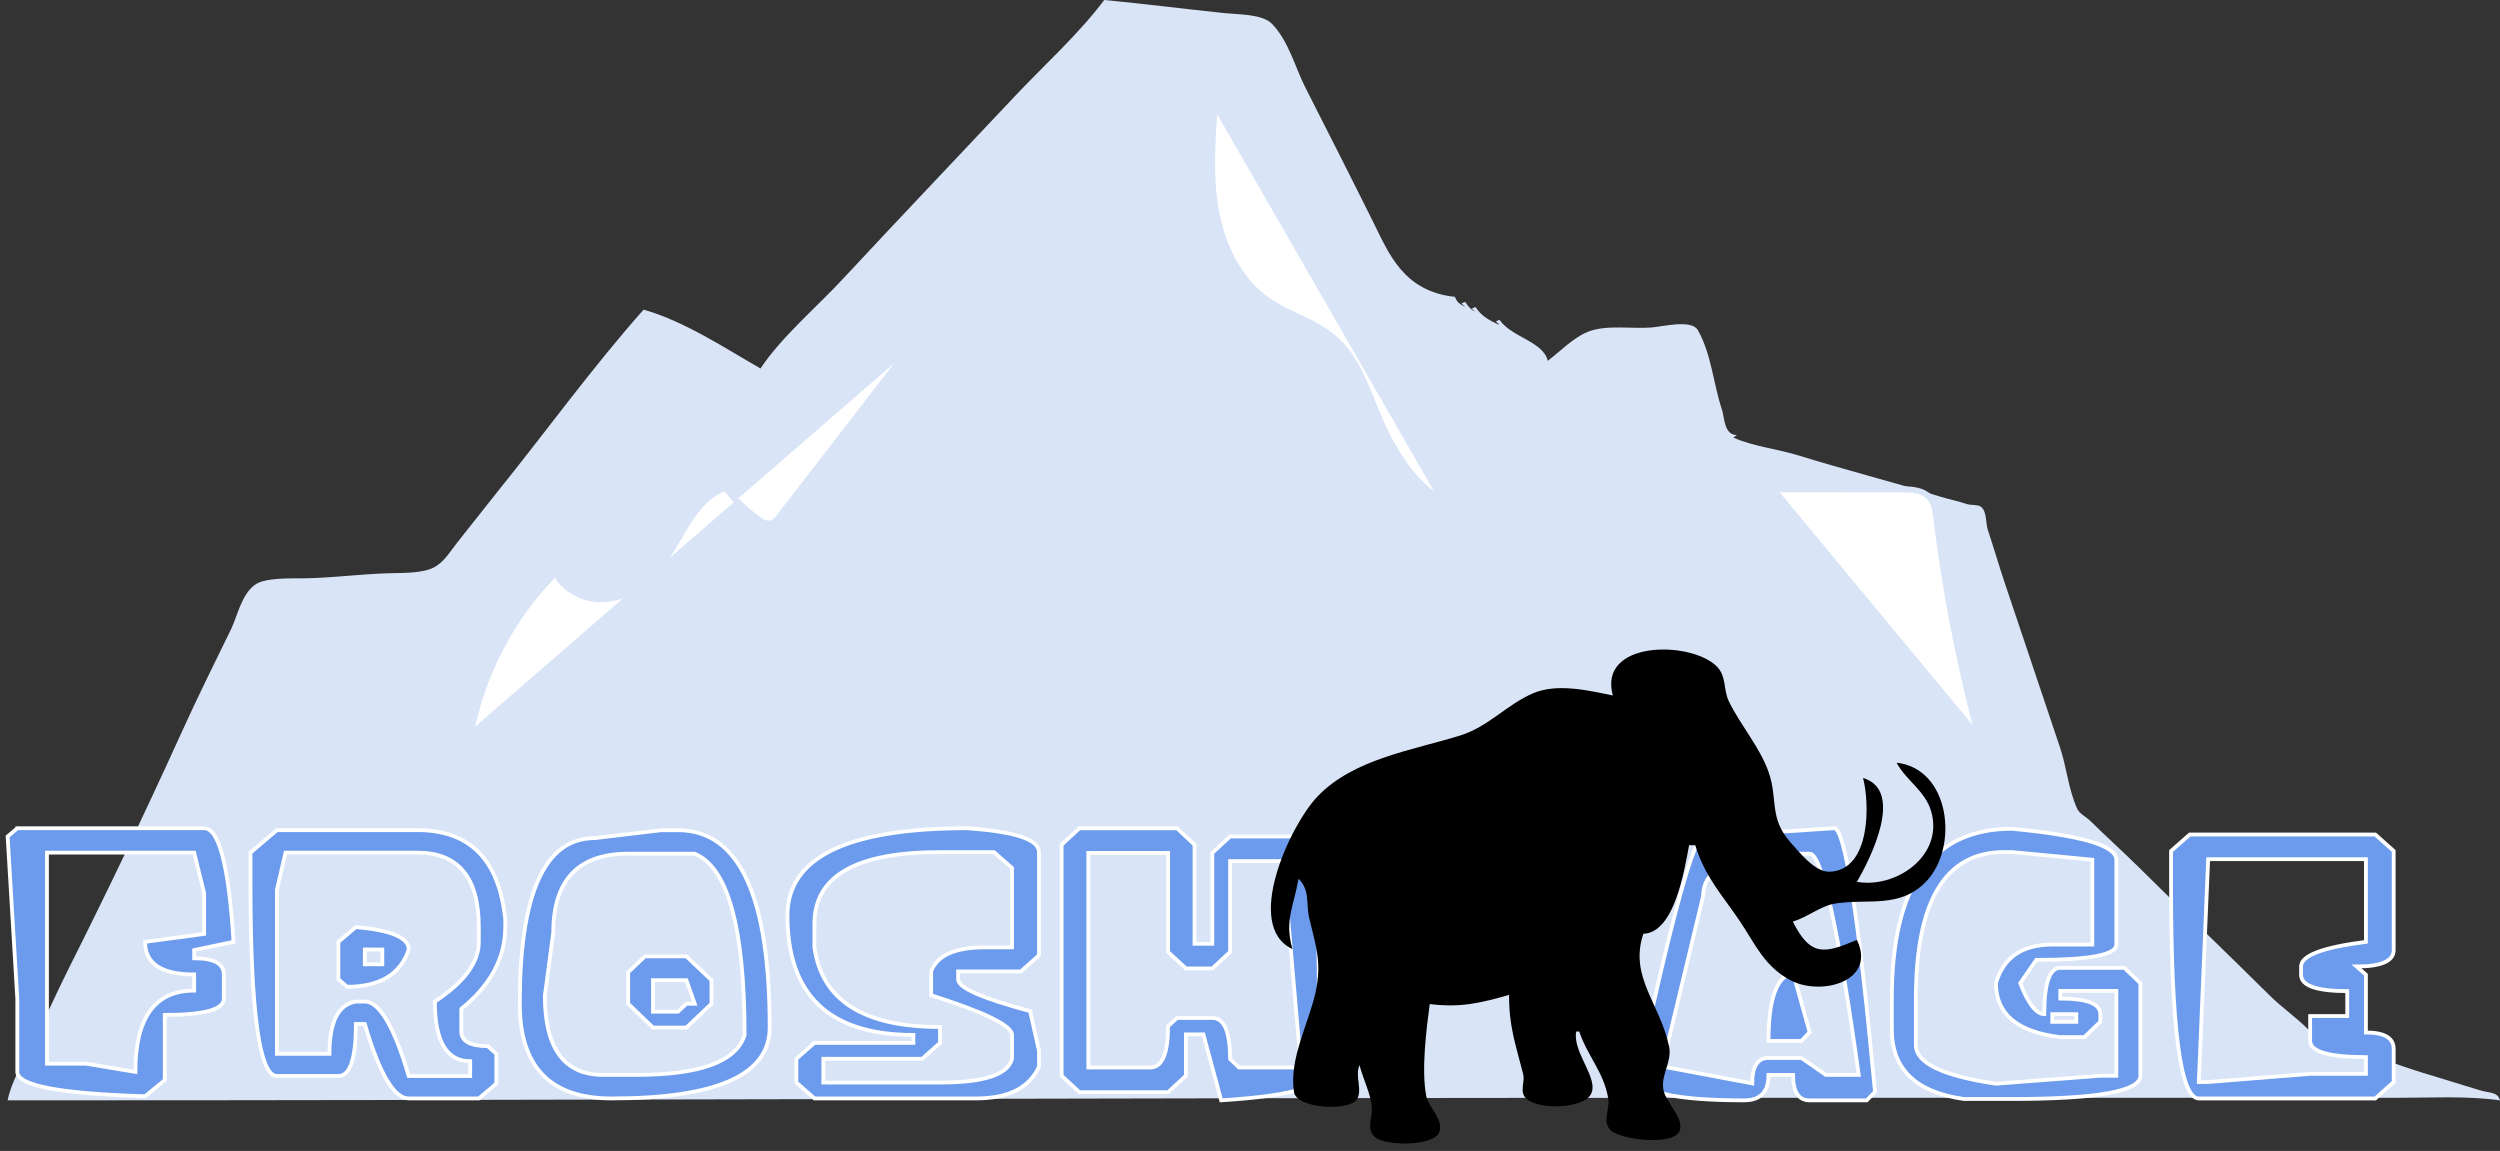 <svg width="328" height="151" viewBox="0 0 328 151" fill="none" xmlns="http://www.w3.org/2000/svg">
<rect x="0" y="0" width="328" height="151" fill="#333333" stroke="none"/>
<path d="M144.875 0C141.524 4.477 136.968 8.561 133.022 12.758C125.546 20.706 118.006 28.62 110.586 36.595C107.03 40.419 102.554 44.184 99.774 48.346C95.215 45.738 89.822 42.143 84.44 40.624C77.614 48.328 71.694 56.548 65.314 64.462C63.518 66.689 61.788 68.949 59.994 71.176C59.167 72.202 58.4 73.559 57.138 74.331C55.649 75.243 52.887 75.16 51.063 75.208C47.451 75.306 43.85 75.791 40.24 75.871C38.414 75.911 34.785 75.709 33.403 76.751C31.655 78.07 31.128 80.889 30.294 82.591C28.05 87.164 25.796 91.744 23.703 96.357C19.013 106.69 14.059 117.029 8.928 127.245C7.364 130.362 5.981 133.528 4.417 136.645C3.174 139.123 1.527 141.748 1 144.367C74.967 144.367 148.944 144.032 222.908 144.032H292.367H314.468C318.947 144.032 323.58 143.757 328 144.367C327.69 143.214 326.668 143.451 325.294 143.024L317.626 140.674C314.273 139.635 311.056 138.356 307.704 137.317C306.768 137.026 305.407 137.018 304.546 136.645C303.664 136.262 303.22 135.441 302.741 134.967C301.142 133.379 299.38 132.19 297.779 130.602C292.172 125.036 286.247 119.379 280.64 113.815C278.544 111.734 276.338 109.77 274.324 107.772C273.723 107.175 272.822 106.767 272.52 106.093C271.354 103.487 271.164 100.716 270.263 98.035L263.047 76.548C262.252 74.187 261.568 71.808 260.793 69.498C260.517 68.68 260.694 67.073 259.891 66.476C259.488 66.175 258.589 66.306 258.087 66.14C256.884 65.743 255.686 65.506 254.477 65.133C248.37 63.239 242.092 61.656 235.985 59.761C233.186 58.893 230.044 58.584 227.416 57.411L227.868 57.075C226.181 57.075 226.266 54.771 225.913 53.718C224.809 50.435 224.531 46.409 222.756 43.31C221.922 41.855 218.119 42.865 216.593 42.974C214.058 43.158 210.841 42.596 208.475 43.478C206.449 44.232 204.66 46.151 203.064 47.339C202.489 44.805 198.235 44.211 196.748 41.967C196.048 42.228 196.229 42.06 196.748 42.639C195.286 42.005 194.342 41.426 193.59 40.288C192.89 40.55 193.072 40.382 193.59 40.96C192.906 40.523 192.633 40.225 192.238 39.617C191.537 39.878 191.719 39.71 192.238 40.288C191.438 39.828 191.155 39.654 190.885 38.946C184.144 38.237 182.211 33.249 180.203 29.209C177.251 23.267 174.232 17.341 171.23 11.415C169.938 8.868 169.045 5.324 166.877 3.123C165.61 1.836 162.596 1.921 160.663 1.721C155.393 1.178 150.15 0.496 144.875 0Z" fill="#D9E4F7"/>
<path d="M80.898 82.901C80.376 78.727 81.737 73.817 85.562 72.103C86.813 71.541 88.201 71.38 89.541 71.088C94.492 70.007 98.993 66.971 101.862 62.773" fill="#D9E4F7"/>
<path d="M81.297 82.901C80.871 79.399 81.681 75.024 84.835 72.959C85.788 72.333 86.875 72.033 87.98 71.808C89.115 71.578 90.249 71.372 91.355 71.022C93.405 70.374 95.358 69.4 97.11 68.151C99.094 66.735 100.82 64.991 102.205 62.979C102.498 62.553 101.806 62.152 101.515 62.575C99.038 66.176 95.344 68.911 91.192 70.235C90.068 70.594 88.92 70.802 87.767 71.038C86.64 71.268 85.524 71.581 84.541 72.199C82.965 73.189 81.876 74.754 81.215 76.477C80.437 78.503 80.237 80.758 80.499 82.904C80.56 83.41 81.361 83.415 81.297 82.901Z" fill="#D9E4F7"/>
<path d="M61.839 95.766C63.44 88.009 67.333 80.745 72.903 75.134C74.093 77.606 77.073 78.899 79.787 78.57C82.501 78.238 84.909 76.52 86.59 74.353C89.4 70.733 90.878 65.504 95.19 63.982C96.41 65.603 97.888 67.027 99.555 68.18C100 68.488 100.514 68.79 101.049 68.702C101.598 68.611 101.992 68.137 102.333 67.693L118.862 46.304" fill="white"/>
<path d="M62.222 95.873C63.469 89.877 66.066 84.194 69.773 79.329C70.822 77.951 71.965 76.648 73.182 75.418C72.972 75.391 72.764 75.364 72.554 75.337C73.438 77.133 75.204 78.347 77.119 78.805C79.196 79.303 81.343 78.874 83.197 77.844C85.069 76.804 86.544 75.222 87.724 73.451C88.811 71.822 89.695 70.069 90.769 68.432C91.9 66.709 93.307 65.084 95.294 64.37C95.142 64.308 94.993 64.247 94.844 64.185C96.151 65.914 97.752 67.535 99.595 68.688C100.045 68.969 100.559 69.178 101.097 69.095C101.577 69.02 101.973 68.718 102.293 68.365C103.097 67.474 103.79 66.452 104.525 65.502C107.646 61.462 110.768 57.424 113.889 53.384C115.639 51.118 117.392 48.854 119.142 46.588C119.453 46.184 118.891 45.611 118.577 46.021C115.618 49.849 112.659 53.675 109.703 57.504C108.211 59.436 106.717 61.368 105.223 63.3C104.49 64.247 103.758 65.197 103.025 66.144C102.669 66.604 102.317 67.07 101.957 67.525C101.686 67.867 101.35 68.295 100.876 68.311C100.311 68.333 99.763 67.846 99.337 67.53C98.855 67.177 98.394 66.799 97.949 66.398C97.065 65.603 96.252 64.723 95.533 63.776C95.432 63.642 95.262 63.527 95.083 63.591C91.482 64.889 89.759 68.552 87.919 71.632C86.888 73.357 85.74 75.008 84.142 76.255C82.512 77.526 80.475 78.35 78.386 78.192C76.272 78.032 74.205 76.871 73.246 74.925C73.132 74.69 72.791 74.671 72.618 74.845C68.247 79.263 64.899 84.665 62.859 90.546C62.278 92.215 61.809 93.922 61.45 95.656C61.349 96.164 62.118 96.379 62.222 95.873Z" fill="#D9E4F7"/>
<path d="M159.329 14.357C159.026 18.887 158.725 23.476 159.574 27.933C160.424 32.391 162.573 36.779 166.273 39.385C169.088 41.365 172.628 42.216 175.193 44.512C177.757 46.807 178.983 50.208 180.29 53.4C182.16 57.959 184.562 62.572 188.64 65.317" fill="white"/>
<path d="M158.93 14.357C158.613 19.077 158.296 23.885 159.292 28.552C160.091 32.297 161.812 35.995 164.667 38.604C166.145 39.955 167.895 40.875 169.69 41.732C171.49 42.59 173.363 43.425 174.873 44.76C177.907 47.447 179.033 51.586 180.618 55.177C182.192 58.743 184.2 62.288 187.26 64.785C187.641 65.095 188.035 65.389 188.443 65.665C188.869 65.954 189.271 65.261 188.845 64.972C185.609 62.778 183.465 59.383 181.819 55.896C180.152 52.359 179.113 48.378 176.554 45.341C175.275 43.824 173.616 42.772 171.863 41.892C170.082 40.998 168.215 40.241 166.566 39.102C163.428 36.931 161.45 33.429 160.429 29.809C159.175 25.365 159.329 20.672 159.617 16.107C159.654 15.524 159.692 14.941 159.732 14.357C159.764 13.841 158.965 13.844 158.93 14.357Z" fill="#D9E4F7"/>
<path d="M233.164 64.191C238.597 64.196 244.03 64.201 249.464 64.204C250.838 64.207 252.407 64.295 253.267 65.373C253.808 66.048 253.925 66.96 254.031 67.819C255.179 77.275 256.977 86.65 259.409 95.854" fill="white"/>
<path d="M233.164 64.592C236.653 64.595 240.145 64.597 243.634 64.6C245.378 64.6 247.123 64.603 248.867 64.606C250.092 64.606 251.642 64.483 252.657 65.32C253.201 65.769 253.411 66.441 253.531 67.113C253.672 67.902 253.739 68.707 253.842 69.502C254.063 71.198 254.301 72.892 254.564 74.58C255.084 77.954 255.688 81.315 256.375 84.659C257.153 88.451 258.037 92.221 259.025 95.961C259.156 96.459 259.928 96.247 259.795 95.747C258 88.935 256.546 82.034 255.446 75.075C255.174 73.35 254.921 71.621 254.695 69.887C254.586 69.055 254.49 68.218 254.378 67.385C254.279 66.663 254.135 65.909 253.709 65.299C252.921 64.167 251.541 63.878 250.247 63.819C248.577 63.741 246.896 63.8 245.224 63.8C241.205 63.797 237.183 63.792 233.164 63.789C232.65 63.789 232.65 64.592 233.164 64.592Z" fill="#D9E4F7"/>
<path d="M26.782 108.664C28.738 108.664 30.024 113.634 30.636 123.572L25.472 124.649V125.727C28.065 125.727 29.364 126.433 29.364 127.847V131.045C29.364 132.459 26.782 133.165 21.618 133.165V141.71L19.036 143.83C7.861 143.496 2.272 142.429 2.272 140.632V131.042L1 109.741L2.272 108.664H26.782ZM6.164 111.859V139.552H11.293L17.766 140.629C17.766 133.517 20.335 129.961 25.477 129.961V127.841C21.185 127.841 19.041 126.416 19.041 123.566L26.787 122.524V117.171L25.477 111.856H6.164V111.859Z" fill="#6C9BEE"/>
<path d="M36.332 108.913H54.758C61.667 108.913 65.511 112.828 66.288 120.659V121.628C66.288 125.675 64.367 129.256 60.523 132.369V135.315C60.523 136.607 61.678 137.255 63.99 137.255L65.12 138.262V142.177L62.822 144.118H53.627C51.695 144.118 49.773 140.86 47.862 134.348H46.694C46.694 138.898 45.927 141.172 44.395 141.172H36.332C34.02 141.172 32.865 132.709 32.865 115.778V111.864L36.332 108.913ZM37.462 111.859L36.332 116.745V138.26H43.227C43.227 134.069 44.382 131.783 46.694 131.4H47.862C49.773 131.4 51.692 134.658 53.627 141.17H61.691V139.232C58.601 139.232 57.059 136.623 57.059 131.4C60.903 128.887 62.824 126.275 62.824 123.569V121.628C62.824 115.116 60.136 111.859 54.761 111.859H37.462ZM46.694 121.631C51.315 122.038 53.627 123.021 53.627 124.576C52.542 127.833 49.843 129.462 45.529 129.462L44.398 128.455V123.569L46.694 121.631ZM47.862 124.576V126.514H50.161V124.576H47.862Z" fill="#6C9BEE"/>
<path d="M86.765 108.913H88.956C96.972 108.913 100.981 117.545 100.981 134.812C100.981 141.015 94.061 144.115 80.222 144.115C72.206 144.115 68.197 139.973 68.197 131.685C68.197 117.198 71.474 109.953 78.03 109.953L86.765 108.913ZM71.487 130.646C71.487 137.568 74.034 141.026 79.126 141.026H83.512C91.859 141.026 96.585 139.291 97.694 135.817C97.694 121.737 95.513 113.799 91.151 112.002H82.416C75.86 112.002 72.583 115.463 72.583 122.383L71.487 130.646ZM84.608 125.474H90.055L93.345 128.599V131.688L90.055 134.812H85.669L82.416 131.688V127.556L84.608 125.474ZM85.669 128.599V132.73H88.959L90.055 131.688H91.151L90.055 128.599H85.669Z" fill="#6C9BEE"/>
<path d="M126.873 108.664C133.167 109.095 136.316 110.135 136.316 111.788V125.331L133.945 127.451H125.705V128.493C125.705 129.595 128.853 130.985 135.148 132.66L136.316 137.869V139.954C135.043 142.73 132.296 144.12 128.075 144.12H106.856L104.485 142.036V138.911L106.856 136.829H119.835V135.787C108.823 135.787 103.317 130.567 103.317 120.127C103.317 112.483 111.17 108.664 126.873 108.664ZM106.853 124.288C107.821 131.256 113.314 134.742 123.334 134.742V136.824L121 138.906H108.021V142.03H123.336C129.136 142.03 132.285 140.988 132.779 138.906V135.781C132.779 134.56 129.243 132.825 122.168 130.572V127.448C122.946 125.341 125.304 124.288 129.241 124.288H132.777V113.87L130.406 111.788H123.334C112.346 111.788 106.853 114.912 106.853 121.164V124.288Z" fill="#6C9BEE"/>
<path d="M141.621 108.664H154.424L156.722 110.819V123.821H159.056V111.897L161.389 109.741H169.522C171.856 109.741 173.024 116.232 173.024 129.21V141.134C173.024 142.739 168.755 143.816 160.221 144.367L157.888 135.711H155.589V141.134L153.256 143.29H141.621L139.288 141.134V110.819L141.621 108.664ZM142.786 111.897V140.057H150.92C152.475 140.057 153.253 138.249 153.253 134.633L154.421 133.555H159.053C160.609 133.555 161.386 135.352 161.386 138.944L162.554 140.057H170.688L168.354 112.974H161.386V124.899L159.053 127.054H155.586L153.253 124.899V111.897H142.786Z" fill="#6C9BEE"/>
<path fill-rule="evenodd" clip-rule="evenodd" d="M25.472 111.863L26.782 117.178V122.53L19.036 123.572C19.036 126.422 21.182 127.847 25.472 127.847V129.966C20.332 129.966 17.761 133.522 17.761 140.633L11.29 139.555H6.161V111.863H25.472ZM2.272 108.669L1 109.746L2.272 131.044V140.633C2.272 142.429 7.861 143.493 19.036 143.83L21.618 141.71V133.161C26.782 133.161 29.364 132.455 29.364 131.041V127.844C29.364 126.433 28.067 125.724 25.475 125.724V124.647L30.639 123.569C30.024 113.633 28.741 108.664 26.784 108.664H2.272V108.669Z" stroke="white" stroke-width="0.5"/>
<path fill-rule="evenodd" clip-rule="evenodd" d="M50.161 126.517H47.862V124.576H50.161V126.517ZM44.395 123.572V128.457L45.526 129.462C49.84 129.462 52.539 127.833 53.625 124.576C53.625 123.021 51.313 122.039 46.694 121.632L44.395 123.572ZM54.758 111.864C60.133 111.864 62.822 115.12 62.822 121.632V123.572C62.822 126.278 60.9 128.886 57.056 131.402C57.056 136.621 58.601 139.232 61.688 139.232V141.173H53.625C51.692 134.662 49.77 131.405 47.859 131.405H46.691C44.379 131.788 43.225 134.076 43.225 138.263H36.329V116.752L37.46 111.866H54.758V111.864ZM32.865 111.864V115.777C32.865 132.705 34.02 141.167 36.332 141.167H44.395C45.927 141.167 46.694 138.893 46.694 134.344H47.862C49.773 140.858 51.695 144.112 53.627 144.112H62.822L65.12 142.172V138.258L63.99 137.251C61.678 137.251 60.523 136.605 60.523 135.31V132.366C64.367 129.253 66.288 125.673 66.288 121.626V120.657C65.511 112.827 61.667 108.913 54.758 108.913H36.332L32.865 111.864Z" stroke="white" stroke-width="0.5"/>
<path fill-rule="evenodd" clip-rule="evenodd" d="M90.055 128.601L91.151 131.69H90.055L88.959 132.732H85.669V128.601H90.055ZM82.416 127.559V131.69L85.669 134.814H90.055L93.345 131.69V128.601L90.055 125.477H84.608L82.416 127.559ZM72.583 122.386C72.583 115.468 75.86 112.007 82.413 112.007H91.148C95.51 113.804 97.691 121.74 97.691 135.818C96.582 139.289 91.856 141.026 83.509 141.026H79.123C74.031 141.026 71.484 137.566 71.484 130.648L72.583 122.386ZM78.03 109.961C71.474 109.961 68.197 117.205 68.197 131.69C68.197 139.973 72.206 144.115 80.222 144.115C94.061 144.115 100.981 141.016 100.981 134.814C100.981 117.552 96.972 108.922 88.956 108.922H86.765L78.03 109.961Z" stroke="white" stroke-width="0.5"/>
<path fill-rule="evenodd" clip-rule="evenodd" d="M106.853 121.167C106.853 114.92 112.346 111.793 123.334 111.793H130.406L132.777 113.877V124.291H129.241C125.304 124.291 122.946 125.344 122.166 127.45V130.574C129.241 132.824 132.777 134.561 132.777 135.783V138.907C132.282 140.988 129.134 142.03 123.334 142.03H108.019V138.907H120.998L123.331 136.825V134.743C113.311 134.743 107.816 131.258 106.851 124.291V121.167H106.853ZM103.317 120.125C103.317 130.563 108.823 135.783 119.835 135.783V136.825H106.856L104.485 138.907V142.03L106.856 144.115H128.075C132.296 144.115 135.043 142.725 136.316 139.949V137.867L135.148 132.659C128.853 130.984 125.705 129.595 125.705 128.493V127.45H133.945L136.313 125.331V111.79C136.313 110.137 133.164 109.098 126.87 108.666C111.17 108.669 103.317 112.488 103.317 120.125Z" stroke="white" stroke-width="0.5"/>
<path fill-rule="evenodd" clip-rule="evenodd" d="M153.256 111.902V124.902L155.589 127.057H159.056L161.389 124.902V112.979H168.357L170.69 140.057H162.557L161.389 138.945C161.389 135.354 160.611 133.557 159.056 133.557H154.421L153.253 134.635C153.253 138.25 152.475 140.057 150.92 140.057H142.786V111.902H153.256ZM139.285 110.824V141.135L141.618 143.29H153.256L155.589 141.135V135.712H157.888L160.221 144.367C168.755 143.816 173.024 142.739 173.024 141.135V129.212C173.024 116.236 171.856 109.747 169.522 109.747H161.389L159.056 111.902V123.824H156.722V110.824L154.424 108.669H141.621L139.285 110.824Z" stroke="white" stroke-width="0.5"/>
<path d="M240.642 108.664C242.066 108.664 243.853 120.195 246.002 143.254L244.917 144.367H237.421C235.973 144.367 235.251 143.254 235.251 141.026H232.029C232.029 143.254 230.965 144.367 228.843 144.367C219.526 144.367 214.867 143.254 214.867 141.026C219.372 120.192 222.233 109.777 223.448 109.777L240.642 108.664ZM218.086 139.913L229.888 142.139C229.888 139.913 230.6 138.797 232.024 138.797H236.333L239.554 141.023H243.863C241.177 121.674 239.03 112 237.418 112H235.248C227.379 112 223.446 113.856 223.446 117.567L218.086 139.913ZM235.248 127.63L237.418 135.423L236.333 136.571H232.024C232.027 131.066 233.099 128.086 235.248 127.63Z" fill="#6C9BEE"/>
<path d="M263.969 108.737C273.098 109.6 277.663 110.952 277.663 112.795V123.93C277.663 125.271 274.162 125.941 267.155 125.941L265.054 128.995C266.105 131.702 267.155 133.053 268.206 133.053C268.206 129.006 268.908 126.984 270.308 126.984H278.714L280.816 128.995V141.137C280.816 143.173 275.199 144.191 263.969 144.191H257.664C251.359 143.306 248.207 140.263 248.207 135.068V131.009C248.207 116.158 253.461 108.737 263.969 108.737ZM251.359 131.007V137.114C251.359 139.462 254.861 141.151 261.867 142.18L275.562 141.137H277.663V130.002H270.308V131.009C273.81 131.009 275.562 131.691 275.562 133.056V134.063L273.46 136.075H270.308C264.681 135.404 261.867 133.045 261.867 128.998C262.849 125.621 265.311 123.933 269.257 123.933H274.511V112.798L263.969 111.791H262.918C255.213 111.791 251.359 118.194 251.359 131.007ZM269.257 133.053V134.06H272.409V133.053H269.257Z" fill="#6C9BEE"/>
<path d="M287.295 109.491H311.636L314.052 111.647V124.649C314.052 126.085 312.43 126.805 309.185 126.805L310.41 127.882V135.461C312.837 135.461 314.052 136.18 314.052 137.616V141.962L311.636 144.118H288.484C286.054 144.118 284.842 134.742 284.842 115.993V111.647L287.295 109.491ZM289.712 112.722L288.486 141.96H289.712L303.092 140.882H310.413V138.691C305.532 138.691 303.092 137.972 303.092 136.536V133.303H307.959V130.035C303.92 130.035 301.901 129.315 301.901 127.879V126.802C301.901 125.366 304.738 124.288 310.413 123.569V112.722H289.712Z" fill="#6C9BEE"/>
<path fill-rule="evenodd" clip-rule="evenodd" d="M232.029 136.574H236.338L237.423 135.426L235.253 127.632C233.101 128.086 232.029 131.066 232.029 136.574ZM223.448 117.573C223.448 113.862 227.381 112.005 235.25 112.005H237.42C239.032 112.005 241.179 121.68 243.865 141.029H239.556L236.335 138.803H232.026C230.602 138.803 229.89 139.916 229.89 142.144L218.088 139.918L223.448 117.573ZM223.448 109.777C222.233 109.777 219.372 120.192 214.867 141.026C214.867 143.254 219.526 144.367 228.842 144.367C230.968 144.367 232.029 143.254 232.029 141.026H235.25C235.25 143.254 235.973 144.367 237.42 144.367H244.916L246.001 143.254C243.852 120.195 242.065 108.664 240.641 108.664L223.448 109.777Z" stroke="white" stroke-width="0.5"/>
<path fill-rule="evenodd" clip-rule="evenodd" d="M272.411 134.06H269.258V133.056H272.411V134.06ZM262.919 111.791H263.97L274.512 112.795V123.93H269.258C265.312 123.93 262.848 125.618 261.869 128.995C261.869 133.043 264.682 135.401 270.309 136.072H273.461L275.563 134.06V133.056C275.563 131.691 273.811 131.009 270.309 131.009V130.005H277.664V141.14H275.563L261.869 142.182C254.865 141.153 251.361 139.465 251.361 137.117V131.012C251.361 118.194 255.215 111.791 262.919 111.791ZM248.209 131.007V135.065C248.209 140.26 251.361 143.303 257.666 144.188H263.97C275.2 144.188 280.817 143.17 280.817 141.134V128.995L278.715 126.984H270.309C268.909 126.984 268.208 129.009 268.208 133.053C267.157 133.053 266.106 131.702 265.055 128.995L267.157 125.941C274.163 125.941 277.664 125.271 277.664 123.93V112.795C277.664 110.952 273.099 109.597 263.97 108.737C253.462 108.737 248.209 116.161 248.209 131.007Z" stroke="white" stroke-width="0.5"/>
<path fill-rule="evenodd" clip-rule="evenodd" d="M310.41 112.724V123.572C304.736 124.291 301.898 125.366 301.898 126.805V127.882C301.898 129.318 303.918 130.037 307.957 130.037V133.306H303.089V136.539C303.089 137.975 305.53 138.694 310.41 138.694V140.885H303.089L289.71 141.962H288.484L289.71 112.724H310.41ZM284.842 111.647V115.993C284.842 134.742 286.057 144.118 288.484 144.118H311.636L314.052 141.962V137.616C314.052 136.18 312.837 135.461 310.41 135.461V127.882L309.185 126.805C312.43 126.805 314.052 126.085 314.052 124.649V111.647L311.636 109.491H287.296L284.842 111.647Z" stroke="white" stroke-width="0.5"/>
<path fill-rule="evenodd" clip-rule="evenodd" d="M211.6 91.246C208.421 90.589 204.336 89.62 201.192 90.937C197.742 92.381 195.327 95.328 191.584 96.495C185.448 98.409 177.565 99.544 172.843 104.511C169.238 108.303 163.112 121.49 169.567 124.515C168.498 120.726 169.732 118.987 170.367 115.296C171.924 116.822 171.308 118.537 171.782 120.506C172.641 124.076 173.442 126.287 172.613 130.126C171.731 134.211 169.092 138.918 169.768 143.268C170.107 145.45 176.828 145.799 177.96 144.315C178.868 143.124 177.698 141.182 178.374 139.746C178.807 141.503 179.893 143.606 179.993 145.358C180.069 146.67 179.239 147.994 180.333 149.125C181.562 150.394 188.219 150.44 188.842 148.505C189.394 146.789 187.415 145.343 187.115 143.755C186.478 140.373 187.118 135.178 187.581 131.73C191.574 132.235 194.185 131.614 197.989 130.527C197.978 134.732 198.849 137.007 199.847 140.949C200.082 141.877 199.443 143.033 200.019 143.864C201.293 145.7 207.605 145.536 208.709 143.597C209.876 141.547 206.292 138.113 206.796 135.337H207.197C208.242 138.495 210.457 140.708 211.005 144.155C211.23 145.571 210.147 147.153 211.335 148.303C212.607 149.535 220.034 150.514 220.444 148.105C220.729 146.436 218.539 144.631 218.236 142.953C217.88 140.981 219.388 139.345 218.988 137.341C217.87 131.735 213.703 128.198 215.604 122.511C219.654 122.378 220.957 114.395 221.608 110.887H222.409C223.761 115.187 225.938 117.37 228.329 120.949C230.332 123.948 231.447 126.7 234.819 128.561C238.804 130.76 246.269 128.812 243.626 123.312C239.463 125.062 237.573 125.638 235.219 120.907C237.159 120.347 238.845 118.845 240.824 118.537C245.117 117.869 249.304 119.243 252.743 115.622C256.994 111.149 255.877 100.85 248.83 100.064C250.085 102.418 252.606 103.755 253.378 106.477C255.03 112.299 248.725 116.602 243.626 115.696C245.381 112.685 249.922 103.702 244.427 102.068C245.312 105.32 245.486 114.204 240.023 114.371C238.11 114.43 236.021 111.757 234.889 110.486C232.061 107.313 233.297 104.834 232.029 101.267C230.862 97.983 228.369 95.173 226.84 92.047C226.048 90.431 226.58 88.695 225.152 87.349C221.639 84.04 209.649 84.047 211.6 91.246Z" fill="black"/>
</svg>
